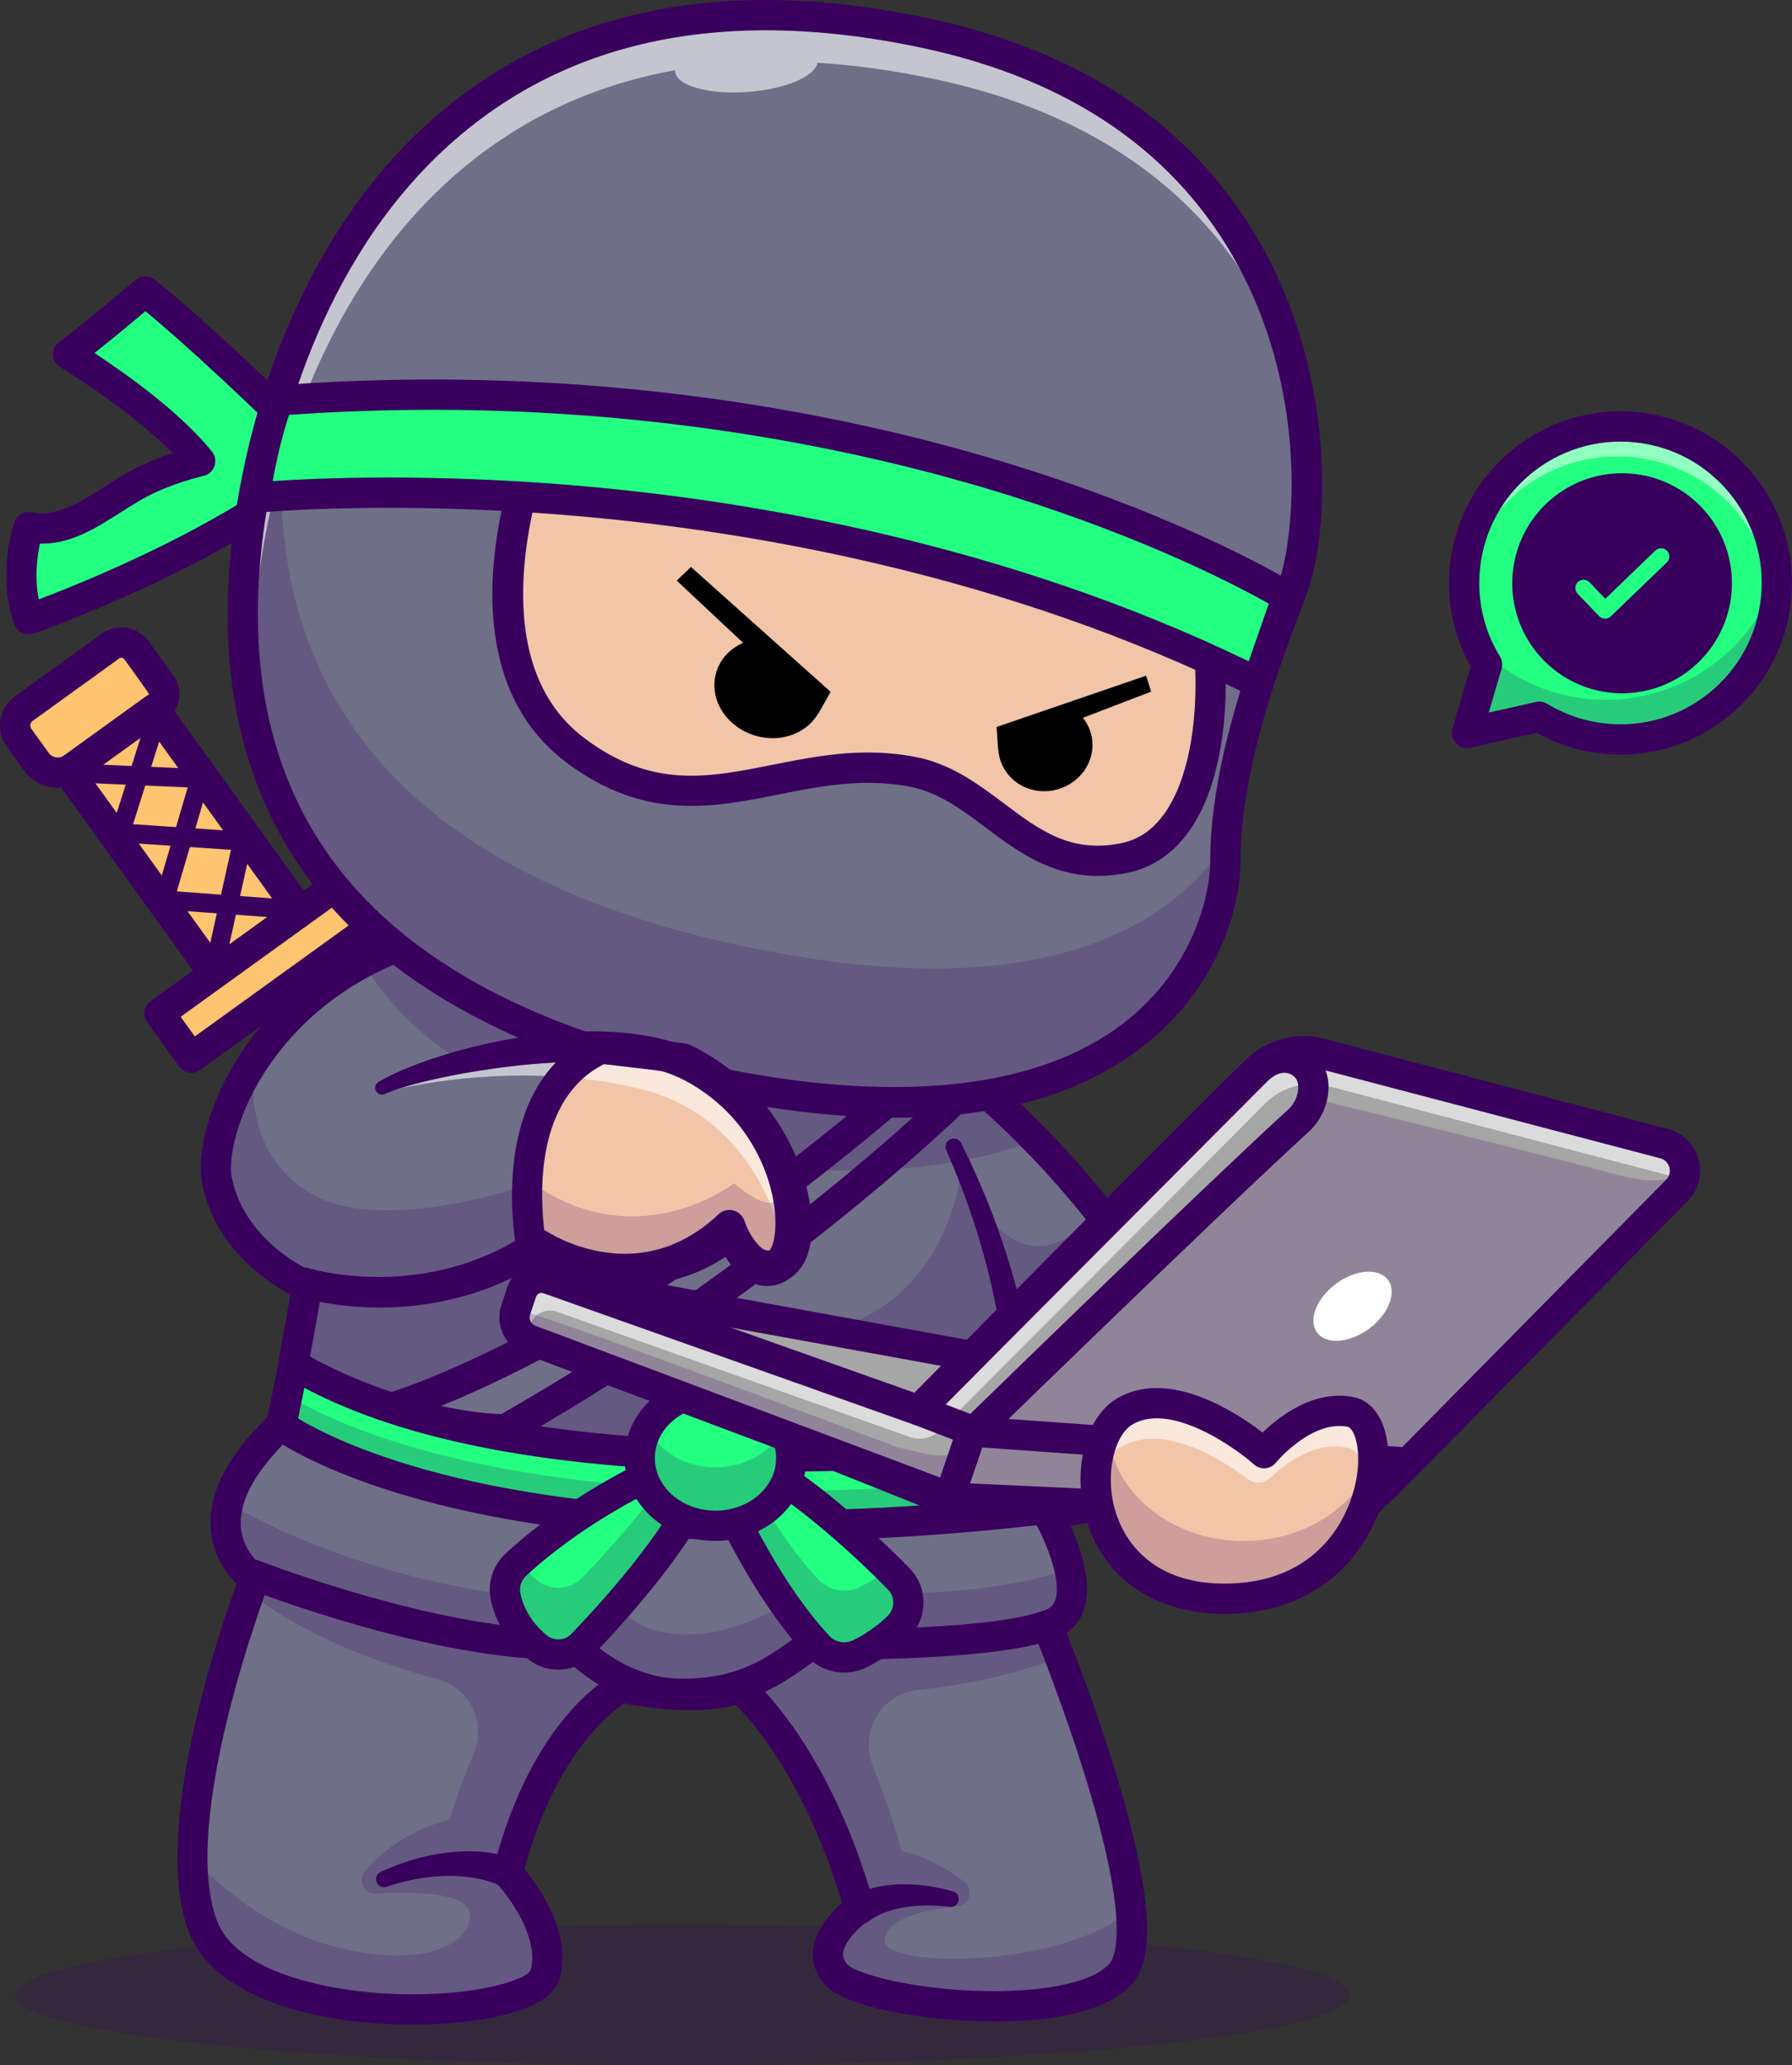 <svg width="184" height="212" viewBox="0 0 184 212" fill="none" xmlns="http://www.w3.org/2000/svg">
<rect x="0" y="0" width="184" height="212" fill="#333333" stroke="none"/>
<g clip-path="url(#clip0_1819_17211)">
<g opacity="0.2">
<path d="M70.105 212C107.964 212 138.655 208.766 138.655 204.777C138.655 200.788 107.964 197.555 70.105 197.555C32.246 197.555 1.555 200.788 1.555 204.777C1.555 208.766 32.246 212 70.105 212Z" fill="#39005E"/>
</g>
<path d="M15.852 72.78L6.992 79.171L25.254 104.518L34.114 98.127L15.852 72.78Z" fill="#FFC470"/>
<path d="M14.021 66.755C13.401 65.894 12.202 65.7 11.342 66.32C9.059 67.968 4.816 71.027 2.439 72.742C1.98 73.073 1.673 73.573 1.582 74.131C1.492 74.689 1.627 75.261 1.958 75.719C2.505 76.481 3.155 77.383 3.737 78.19C4.609 79.4 6.296 79.673 7.505 78.801C10.048 76.967 14.159 74.001 16.228 72.508C16.933 72 17.092 71.016 16.584 70.311C15.847 69.287 14.808 67.846 14.021 66.754V66.755Z" fill="#FFC470"/>
<path d="M21.905 100.825C21.835 100.825 21.764 100.817 21.693 100.801C21.169 100.684 20.84 100.165 20.956 99.641L23.716 87.233L12.296 86.461C11.999 86.441 11.728 86.286 11.559 86.039C11.392 85.793 11.346 85.484 11.436 85.199L15.451 72.487C15.612 71.975 16.159 71.692 16.669 71.854C17.18 72.016 17.464 72.561 17.303 73.073L13.66 84.606L24.975 85.371C25.257 85.39 25.517 85.532 25.687 85.759C25.857 85.986 25.918 86.275 25.857 86.552L22.851 100.065C22.75 100.518 22.349 100.826 21.904 100.826L21.905 100.825Z" fill="#39005E"/>
<path d="M25.254 106.073C24.772 106.073 24.296 105.849 23.993 105.427L5.731 80.081C5.229 79.384 5.387 78.412 6.083 77.911L14.943 71.519C15.277 71.278 15.694 71.179 16.101 71.246C16.507 71.312 16.871 71.536 17.112 71.871L35.374 97.217C35.615 97.552 35.714 97.969 35.648 98.376C35.581 98.783 35.357 99.147 35.023 99.388L26.162 105.779C25.888 105.978 25.57 106.073 25.255 106.073H25.254ZM9.16 79.523L25.605 102.348L31.944 97.775L15.499 74.95L9.16 79.523Z" fill="#39005E"/>
<path d="M5.932 80.865C4.61 80.865 3.307 80.253 2.477 79.1L0.697 76.63C0.121 75.832 -0.109 74.856 0.048 73.883C0.206 72.91 0.732 72.058 1.53 71.482L10.433 65.06C11.987 63.939 14.162 64.292 15.281 65.846L17.844 69.403C18.852 70.802 18.534 72.762 17.135 73.771L8.412 80.064C7.661 80.605 6.792 80.866 5.931 80.866L5.932 80.865ZM12.465 67.513C12.39 67.513 12.316 67.535 12.251 67.581L3.349 74.003C3.225 74.092 3.141 74.229 3.116 74.38C3.092 74.53 3.129 74.687 3.218 74.81L4.998 77.281C5.177 77.53 5.442 77.693 5.744 77.743C6.047 77.792 6.349 77.72 6.597 77.541L15.321 71.248L14.119 69.545L12.763 67.663C12.692 67.564 12.58 67.511 12.466 67.511L12.465 67.513Z" fill="#39005E"/>
<path d="M30.298 94.339C30.274 94.339 30.25 94.338 30.225 94.336L16.811 93.352C16.518 93.33 16.251 93.177 16.084 92.936C15.917 92.694 15.868 92.389 15.951 92.108L19.273 80.828L6.951 80.282C6.415 80.258 6 79.804 6.024 79.268C6.049 78.733 6.501 78.315 7.037 78.34L20.598 78.941C20.896 78.954 21.172 79.104 21.346 79.347C21.519 79.591 21.571 79.9 21.487 80.186L18.154 91.5L30.368 92.397C30.902 92.435 31.304 92.901 31.265 93.436C31.228 93.948 30.802 94.337 30.298 94.337L30.298 94.339Z" fill="#39005E"/>
<path d="M37.048 89.113L16.383 104.02L19.655 108.561L40.319 93.653L37.048 89.113Z" fill="#FFC470"/>
<path d="M19.654 110.115C19.171 110.115 18.696 109.891 18.393 109.469L15.121 104.929C14.88 104.595 14.782 104.178 14.848 103.771C14.914 103.364 15.139 103 15.473 102.759L36.138 87.851C36.834 87.349 37.805 87.506 38.307 88.203L41.578 92.743C41.819 93.078 41.917 93.494 41.851 93.901C41.785 94.308 41.56 94.672 41.226 94.913L20.561 109.821C20.287 110.019 19.969 110.115 19.654 110.115ZM18.55 104.372L20.004 106.39L38.149 93.301L36.694 91.283L18.55 104.372Z" fill="#39005E"/>
<path d="M28.35 42.051C28.35 42.051 20.608 34.502 14.914 29.916C14.914 29.916 10.325 33.868 6.994 36.36C6.994 36.36 16.196 41.899 20.555 47.333C20.555 47.333 16.883 48.142 13.795 49.908C10.134 52.001 6.993 54.896 2.939 54.117C2.939 54.117 1.266 58.885 2.939 63.566C2.939 63.566 17.284 58.563 28.349 51.117V42.051L28.35 42.051Z" fill="#23FF81"/>
<path d="M2.938 65.121C2.299 65.121 1.702 64.725 1.475 64.09C-0.362 58.949 1.396 53.819 1.472 53.603C1.727 52.877 2.475 52.446 3.231 52.591C5.825 53.09 8.088 51.649 10.706 49.981C11.451 49.507 12.221 49.016 13.023 48.558C14.632 47.638 16.37 46.965 17.736 46.517C13.261 41.975 6.271 37.739 6.191 37.692C5.749 37.425 5.467 36.955 5.441 36.438C5.416 35.921 5.648 35.425 6.063 35.115C9.312 32.684 13.854 28.777 13.899 28.738C14.467 28.249 15.303 28.235 15.887 28.705C21.573 33.286 29.114 40.628 29.433 40.938C29.733 41.231 29.902 41.632 29.902 42.051V51.117C29.902 51.635 29.645 52.118 29.215 52.407C18.111 59.879 4.043 64.827 3.449 65.034C3.28 65.094 3.107 65.121 2.938 65.121ZM4.098 55.802C3.825 57.079 3.533 59.248 3.984 61.526C7.864 60.057 18.255 55.883 26.794 50.284V42.711C25.157 41.132 19.553 35.776 14.933 31.942C13.751 32.943 11.691 34.667 9.7 36.237C12.695 38.2 18.476 42.261 21.765 46.361C22.101 46.781 22.197 47.344 22.019 47.851C21.84 48.358 21.413 48.737 20.887 48.853C20.854 48.86 17.399 49.638 14.565 51.259C13.827 51.68 13.089 52.15 12.375 52.605C9.844 54.217 7.235 55.883 4.099 55.802H4.098Z" fill="#39005E"/>
<path d="M107.535 155.338C107.535 155.338 107.566 155.392 107.624 155.497C107.974 156.131 109.275 158.591 109.818 161.082C110.37 163.566 110.168 166.08 107.534 166.837C107.534 166.837 108.047 168.081 108.824 170.11C111.038 175.897 115.392 188.069 116.114 196.009C116.386 199.036 116.134 201.446 115.035 202.655C110.036 208.146 88.613 205.779 85.832 202.655C83.047 199.53 88.228 195.893 88.228 195.893C88.228 195.893 84.698 181.583 75.955 173.212C75.955 173.212 72.552 174.961 63.802 173.212C63.802 173.212 55.984 177.102 52.146 192.279C52.146 192.279 57.327 197.747 55.983 202.655C54.644 207.564 25.036 208.8 20.838 197.747C20.084 195.765 19.77 193.344 19.766 190.704C19.746 180.759 24.096 167.74 25.615 163.499C25.937 162.606 26.131 162.1 26.131 162.1C26.131 162.1 22.131 159.423 23.421 154.316C23.964 152.155 25.456 149.555 28.602 146.539C28.745 146.403 28.889 146.267 29.04 146.128L31.421 132.786L31.561 132.001C31.561 132.001 23.816 128.849 22.278 121.181C21.427 116.929 25.175 105.239 37.312 98.804C45.733 94.335 58.192 92.399 75.954 97.226C85.959 99.946 97.172 107.633 106.346 117.027C108.742 119.479 110.998 122.049 113.053 124.675C118.631 131.78 122.763 139.32 124.309 146.128C124.309 146.128 119.427 154.511 107.534 155.339L107.535 155.338Z" fill="#6F6F88"/>
<g opacity="0.2">
<path d="M107.535 155.338C107.535 155.338 107.566 155.392 107.624 155.497C63.984 160.989 36.649 150.328 28.602 146.539C28.745 146.402 28.889 146.267 29.04 146.127L31.421 132.785C42.354 134.098 53.761 129.451 53.761 129.451C95.87 151.477 98.702 120.157 98.702 120.157C104.454 132.576 109.989 126.87 113.053 124.674C118.631 131.778 122.763 139.318 124.309 146.127C124.309 146.127 119.427 154.51 107.534 155.338H107.535Z" fill="#39005E"/>
</g>
<g opacity="0.2">
<path d="M115.035 202.655C110.036 208.147 88.612 205.779 85.832 202.655C83.047 199.53 88.228 195.893 88.228 195.893C88.228 195.893 84.698 181.583 75.955 173.212C75.955 173.212 72.552 174.961 63.802 173.212C63.802 173.212 55.984 177.102 52.146 192.279C52.146 192.279 57.327 197.747 55.983 202.655C54.643 207.564 25.036 208.8 20.838 197.747C20.084 195.765 19.77 193.344 19.766 190.704C22.317 193.402 27.386 197.926 34.074 199.74C43.896 202.402 48.557 199.238 48.223 196.405C47.967 194.236 42.423 194.125 38.653 194.378C37.422 194.46 36.701 193.034 37.481 192.078C38.934 190.299 41.585 188.031 46.187 186.747C46.187 186.747 47.119 183.578 48.626 180.024C49.964 176.867 48.237 173.252 44.927 172.365C39.401 170.884 31.618 168.152 25.613 163.499C25.936 162.605 26.13 162.1 26.13 162.1C26.13 162.1 22.13 159.422 23.419 154.315C28.406 157.211 42.528 164.19 63.568 164.665C63.568 164.665 64.868 167.945 71.025 167.77C77.185 167.592 83.372 162.928 83.372 162.928C83.372 162.928 97.168 165.139 109.818 161.081C110.369 163.565 110.167 166.079 107.534 166.837C107.534 166.837 108.046 168.081 108.823 170.109C105.767 171.294 100.843 172.788 94.215 173.482C90.551 173.865 88.255 177.632 89.567 181.077C90.732 184.138 91.945 187.561 92.558 190.032C92.558 190.032 95.174 190.276 99.002 193.148C100.023 193.914 99.558 195.537 98.288 195.665C95.214 195.974 91.142 196.81 90.833 199.071C90.414 202.153 109.305 202.063 116.114 196.008C116.386 199.036 116.133 201.445 115.034 202.654L115.035 202.655Z" fill="#39005E"/>
</g>
<path d="M42.264 207.824C32.309 207.824 21.924 204.984 19.384 198.298C15.476 188.013 22.506 167.468 24.294 162.572C23.291 161.584 21.848 159.712 21.633 156.985C21.345 153.308 23.351 149.395 27.599 145.349L29.821 132.887C27.43 131.616 22.078 128.091 20.755 121.488C19.995 117.696 22.206 109.288 29.502 102.463C36.86 95.579 50.963 88.823 76.361 95.727C86.006 98.349 97.175 105.548 107.003 115.479C116.853 125.432 123.712 136.479 125.823 145.786C125.91 146.17 125.848 146.572 125.65 146.912C125.448 147.26 120.849 154.949 109.928 156.636C110.989 158.985 112.294 162.784 111.199 165.506C110.846 166.383 110.275 167.095 109.516 167.614C110.532 170.188 112.773 176.051 114.644 182.238C119.355 197.817 117.778 201.949 116.182 203.702C113.281 206.889 106.746 207.531 101.792 207.498C95.102 207.461 86.827 206.114 84.669 203.689C83.744 202.651 83.335 201.416 83.485 200.118C83.728 198.018 85.388 196.254 86.457 195.318C85.538 192.153 82.15 181.777 75.552 175.001C73.881 175.47 70.285 176.014 64.088 174.85C62.55 175.869 56.989 180.244 53.855 191.877C55.29 193.612 58.752 198.416 57.481 203.066C56.459 206.804 48.256 207.597 44.776 207.765C43.946 207.805 43.105 207.825 42.264 207.825V207.824ZM56.668 95.946C44.191 95.946 36.36 100.302 31.624 104.733C25.044 110.889 23.282 118.284 23.802 120.876C25.151 127.604 32.077 130.533 32.146 130.561C32.821 130.839 33.215 131.553 33.087 132.272L30.567 146.402C30.508 146.735 30.341 147.04 30.093 147.27C26.39 150.698 24.535 153.957 24.729 156.697C24.915 159.339 26.918 160.754 27.003 160.814C27.593 161.222 27.837 161.989 27.578 162.659C27.486 162.9 18.348 186.825 22.288 197.193C24.266 202.399 33.592 204.488 40.976 204.693C49.028 204.916 54.054 203.209 54.489 202.23C55.391 198.928 52.288 194.697 51.016 193.346C50.652 192.959 50.508 192.412 50.639 191.897C54.607 176.208 62.763 171.99 63.108 171.818C63.417 171.664 63.767 171.618 64.105 171.685C72.035 173.272 75.238 171.829 75.27 171.814C75.859 171.511 76.551 171.628 77.029 172.086C85.996 180.673 89.588 194.917 89.736 195.519C89.889 196.142 89.645 196.795 89.12 197.164C88.51 197.597 86.723 199.141 86.572 200.478C86.54 200.756 86.559 201.137 86.989 201.62C87.947 202.694 94.346 204.347 101.81 204.388C107.76 204.41 112.271 203.381 113.886 201.606C114.479 200.955 116.072 197.699 111.677 183.156C109.228 175.054 106.127 167.504 106.096 167.429C105.928 167.02 105.941 166.559 106.133 166.161C106.325 165.762 106.677 165.465 107.102 165.342C107.916 165.108 108.179 164.685 108.317 164.343C109.101 162.399 107.426 158.265 106.187 156.116C105.92 155.652 105.909 155.081 106.161 154.608C106.413 154.135 106.889 153.824 107.424 153.787C116.8 153.135 121.426 147.56 122.642 145.836C118.07 127.497 94.551 103.89 75.547 98.725C68.305 96.757 62.054 95.945 56.668 95.945V95.946Z" fill="#39005E"/>
<path fill-rule="evenodd" clip-rule="evenodd" d="M89.172 197.233C89.172 197.233 90.347 196.181 92.904 195.776C94.139 195.582 95.643 195.506 97.462 195.734C97.903 195.824 98.335 195.538 98.425 195.096C98.515 194.654 98.229 194.222 97.787 194.133C95.28 193.421 93.24 193.34 91.653 193.463C88.733 193.692 87.279 194.768 87.279 194.768C86.599 195.291 86.471 196.268 86.994 196.948C87.516 197.628 88.492 197.756 89.172 197.233H89.172Z" fill="#39005E"/>
<path fill-rule="evenodd" clip-rule="evenodd" d="M52.898 190.854C52.898 190.854 50.762 189.846 47.078 190.064C44.934 190.19 42.24 190.7 39.127 192.134C38.708 192.299 38.501 192.775 38.666 193.194C38.832 193.614 39.307 193.82 39.726 193.655C42.083 192.875 44.137 192.593 45.864 192.558C49.485 192.484 51.508 193.634 51.508 193.634C52.275 194.019 53.208 193.708 53.593 192.941C53.977 192.174 53.666 191.239 52.899 190.854H52.898Z" fill="#39005E"/>
<path d="M69.975 175.422C63.935 175.422 59.589 171.763 58.133 170.346C44.742 170.559 26.334 163.429 25.543 163.12C24.744 162.807 24.349 161.906 24.662 161.106C24.974 160.307 25.875 159.912 26.674 160.224C26.865 160.298 45.933 167.681 58.717 167.221C59.178 167.204 59.63 167.397 59.938 167.746C59.977 167.788 64.076 172.313 69.976 172.313C75.271 172.313 78.175 170.776 82.319 167.548C82.6 167.329 82.949 167.21 83.303 167.22C83.48 167.223 101.002 167.524 107.007 165.374C107.815 165.085 108.704 165.506 108.993 166.315C109.282 167.123 108.862 168.013 108.053 168.302C102.078 170.44 86.927 170.375 83.793 170.337C79.478 173.638 75.909 175.422 69.976 175.422H69.975Z" fill="#39005E"/>
<path d="M28.875 146.323C28.875 146.323 49.35 161.759 107.884 154.831L106.508 147.904C106.508 147.904 54.891 154.831 30.158 140.065L28.875 146.324V146.323Z" fill="#23FF81"/>
<g opacity="0.2">
<path d="M107.886 154.833C49.351 161.758 28.875 146.322 28.875 146.322L29.516 143.205C33.369 145.646 55.057 157.406 107.199 151.358L107.886 154.833H107.886Z" fill="#39005E"/>
</g>
<path d="M40.32 144.489C40.261 144.467 63.487 137.905 96.311 108.56L99.836 111.082C99.836 111.082 81.556 129.811 51.849 146.729C51.849 146.729 46.488 146.729 40.32 144.489Z" fill="#6F6F88"/>
<path d="M79.542 158.159C64.47 158.159 53.475 156.47 46.065 154.687C33.461 151.654 28.159 147.731 27.939 147.566C27.46 147.205 27.231 146.599 27.352 146.012L28.636 139.753C28.736 139.26 29.07 138.847 29.531 138.644C29.991 138.44 30.521 138.473 30.954 138.731C54.933 153.048 105.791 146.432 106.302 146.364C107.112 146.254 107.872 146.797 108.032 147.601L109.408 154.529C109.493 154.954 109.396 155.395 109.141 155.746C108.887 156.096 108.497 156.324 108.067 156.375C97.284 157.651 87.801 158.158 79.544 158.158L79.542 158.159ZM30.608 145.601C32.473 146.735 37.67 149.5 47.089 151.735C58.072 154.341 77.151 156.724 106.031 153.48L105.264 149.62C101.432 150.06 90.447 151.167 77.596 151.076C57.339 150.932 41.765 148.036 31.252 142.464L30.608 145.601Z" fill="#39005E"/>
<path d="M51.848 148.284C51.618 148.284 46.14 148.257 39.789 145.95C39.165 145.723 38.753 145.124 38.766 144.459C38.772 144.125 38.903 143.309 39.975 142.965C44.014 141.672 65.659 133.878 95.274 107.402C95.817 106.918 96.622 106.874 97.213 107.296L100.737 109.818C101.107 110.081 101.342 110.493 101.381 110.946C101.422 111.397 101.262 111.844 100.945 112.169C100.761 112.357 82.171 131.249 52.615 148.08C52.381 148.214 52.116 148.284 51.847 148.284H51.848ZM45.289 144.316C48.23 144.973 50.562 145.127 51.455 145.163C76.021 131.115 92.79 115.73 97.425 111.27L96.414 110.548C72.599 131.646 53.85 140.842 45.288 144.317L45.289 144.316Z" fill="#39005E"/>
<g opacity="0.2">
<path d="M106.346 117.026C97.933 120.291 85.986 121.173 73.216 118.861C55.894 115.725 42.047 107.61 37.312 98.804C45.733 94.335 58.192 92.399 75.954 97.226C85.959 99.946 97.172 107.633 106.346 117.027V117.026Z" fill="#39005E"/>
</g>
<path d="M73.469 151.607C73.469 151.607 77.69 162.18 84.044 169.005C85.147 170.154 86.868 170.458 88.298 169.756C89.49 169.163 90.935 168.268 92.22 167.001C93.598 165.661 93.629 163.457 92.291 162.077C89.367 159.089 83.624 153.644 77.665 150.105L73.469 151.607H73.469Z" fill="#23FF81"/>
<g opacity="0.2">
<path d="M92.22 167.001C90.935 168.268 89.49 169.162 88.298 169.757C86.868 170.46 85.147 170.153 84.045 169.007C77.691 162.182 73.469 151.608 73.469 151.608L76.23 150.616C78.083 154.161 80.782 158.649 84.045 162.151C85.148 163.301 86.868 163.604 88.298 162.905C89.195 162.458 90.232 161.84 91.241 161.024C91.622 161.401 91.971 161.754 92.29 162.077C93.629 163.456 93.599 165.66 92.22 167.001H92.22Z" fill="#39005E"/>
</g>
<path d="M86.677 171.688C85.291 171.688 83.932 171.133 82.922 170.082C76.43 163.107 72.202 152.627 72.025 152.184C71.869 151.793 71.878 151.354 72.052 150.969C72.225 150.584 72.547 150.287 72.944 150.144L77.14 148.641C77.576 148.485 78.059 148.531 78.457 148.768C84.658 152.452 90.481 158.007 93.4 160.99C95.337 162.986 95.29 166.18 93.301 168.115C92.101 169.299 90.647 170.322 88.988 171.148C88.248 171.511 87.458 171.688 86.677 171.688ZM75.549 152.513C76.938 155.612 80.485 162.903 85.18 167.946C85.801 168.593 86.786 168.767 87.612 168.361C88.542 167.898 89.915 167.09 91.127 165.893C91.897 165.145 91.914 163.923 91.174 163.16C88.991 160.929 83.385 155.463 77.49 151.818L75.549 152.513H75.549Z" fill="#39005E"/>
<path d="M69.5 150.104C69.5 150.104 60.21 153.878 52.948 160.631C52.062 161.465 51.671 162.7 51.915 163.893C52.212 165.338 53.023 167.293 55.136 169.046C56.516 170.192 58.547 170.08 59.793 168.788C62.881 165.57 68.831 158.999 71.64 153.294L69.5 150.104Z" fill="#23FF81"/>
<g opacity="0.2">
<path d="M71.638 153.294C68.83 158.999 62.88 165.571 59.792 168.789C58.545 170.079 56.514 170.192 55.135 169.045C53.023 167.293 52.21 165.338 51.916 163.892C51.671 162.699 52.06 161.467 52.949 160.631C53.081 160.511 53.209 160.39 53.341 160.274C53.796 160.918 54.382 161.568 55.135 162.194C56.514 163.34 58.545 163.227 59.792 161.937C62.231 159.395 66.457 154.762 69.506 150.115L71.638 153.294Z" fill="#39005E"/>
</g>
<path d="M57.321 171.384C56.195 171.384 55.065 171.007 54.144 170.242C51.644 168.167 50.724 165.815 50.394 164.207C50.039 162.473 50.596 160.713 51.883 159.501C59.277 152.626 68.526 148.823 68.916 148.665C69.598 148.388 70.38 148.628 70.791 149.239L72.931 152.429C73.241 152.891 73.28 153.484 73.034 153.982C70.171 159.799 64.212 166.431 60.915 169.866C59.944 170.872 58.634 171.385 57.322 171.385L57.321 171.384ZM68.936 152.052C66.274 153.276 59.494 156.668 54.006 161.771C53.516 162.233 53.301 162.912 53.438 163.582C53.667 164.7 54.321 166.35 56.128 167.849C56.88 168.473 57.998 168.412 58.676 167.709C61.693 164.565 67.023 158.653 69.84 153.399L68.936 152.052H68.936Z" fill="#39005E"/>
<path d="M73.468 142.716C77.762 142.716 81.248 145.831 81.248 149.667C81.248 153.504 77.762 156.619 73.468 156.619C69.174 156.619 65.688 153.505 65.688 149.667C65.688 145.83 69.174 142.716 73.468 142.716Z" fill="#23FF81"/>
<path d="M73.468 142.716C77.762 142.716 81.248 145.831 81.248 149.667C81.248 153.504 77.762 156.619 73.468 156.619C69.174 156.619 65.688 153.505 65.688 149.667C65.688 145.83 69.174 142.716 73.468 142.716Z" fill="#23FF81"/>
<g opacity="0.2">
<path d="M81.247 149.668C81.247 153.504 77.763 156.621 73.467 156.621C69.171 156.621 65.688 153.504 65.688 149.668C65.688 148.595 65.963 147.577 66.453 146.667C67.707 149.003 70.38 150.616 73.467 150.616C76.555 150.616 79.231 149.004 80.486 146.667C80.975 147.577 81.247 148.595 81.247 149.668Z" fill="#39005E"/>
</g>
<path d="M73.466 158.174C68.32 158.174 64.133 154.358 64.133 149.667C64.133 144.976 68.32 141.161 73.466 141.161C78.613 141.161 82.8 144.977 82.8 149.667C82.8 154.358 78.613 158.174 73.466 158.174ZM73.466 144.271C70.033 144.271 67.24 146.692 67.24 149.668C67.24 152.644 70.033 155.065 73.466 155.065C76.9 155.065 79.693 152.644 79.693 149.668C79.693 146.692 76.9 144.271 73.466 144.271Z" fill="#39005E"/>
<path fill-rule="evenodd" clip-rule="evenodd" d="M106.331 146.871C106.331 146.871 106.769 140.941 104.178 131.555C103.04 127.43 101.32 122.626 98.703 117.358C98.505 116.934 97.999 116.75 97.575 116.949C97.151 117.147 96.967 117.654 97.166 118.078C99.472 123.323 100.929 128.075 101.849 132.141C103.864 141.053 103.237 146.587 103.237 146.587C103.159 147.441 103.788 148.199 104.642 148.277C105.496 148.355 106.253 147.726 106.331 146.871V146.871Z" fill="#39005E"/>
<path d="M26.4 49.081C31.082 25.82 48.487 -6.597 95.152 3.427C136.768 12.366 136.394 50.92 132.589 60.797C129.991 67.542 125.809 78.678 125.809 88.473C125.809 95.492 119.217 119.337 76.363 111.652C34.154 104.082 19.942 81.169 26.401 49.08L26.4 49.081Z" fill="#6F6F88"/>
<g opacity="0.2">
<path d="M125.841 86.561C125.822 87.054 125.81 87.548 125.81 88.038C125.81 95.057 119.215 118.903 76.364 111.216C34.153 103.646 19.942 80.735 26.401 48.646C27.263 44.359 28.561 39.761 30.394 35.176C30.382 35.23 30.37 35.284 30.359 35.339C23.9 67.429 38.115 90.339 80.322 97.91C107.789 102.838 120.361 94.808 125.842 86.562L125.841 86.561Z" fill="#39005E"/>
</g>
<path d="M133.944 54.584C133.657 57.173 133.163 59.31 132.588 60.798C132.083 62.108 131.52 63.585 130.938 65.186C131.726 61.482 132.825 57.849 133.944 54.584Z" fill="#23FF81"/>
<g opacity="0.6">
<path d="M133.45 40.993C129.748 27.601 119.627 13.202 96.219 8.173C91.873 7.24 87.779 6.676 83.926 6.439C83.724 7.826 80.663 9.144 76.83 9.436C72.798 9.747 69.439 8.806 69.326 7.337C69.322 7.29 69.322 7.243 69.326 7.2C42.465 12.066 31.108 35.718 27.465 53.825C25.823 61.995 25.516 69.568 26.673 76.447C24.381 68.364 24.369 59.176 26.401 49.08C31.081 25.821 48.485 -6.595 95.151 3.428C121.359 9.059 130.914 26.435 133.45 40.993H133.45Z" fill="white"/>
</g>
<path d="M55.099 45.624C55.099 45.624 46.295 67.391 59.061 77.004C71.395 86.293 80.653 76.821 93.585 79.199C101.776 80.706 105.42 90.041 115.353 88.093C124.819 86.237 125.123 70.048 123.639 63.06C123.639 63.06 93.713 47.792 55.099 45.624Z" fill="#F2C5A9"/>
<path d="M112.736 89.912C107.826 89.912 104.353 87.306 101.231 84.964C98.707 83.072 96.325 81.284 93.304 80.728C88.505 79.846 84.134 80.716 79.909 81.558C73.148 82.904 66.159 84.296 58.127 78.246C44.564 68.033 53.281 45.975 53.66 45.041C53.909 44.424 54.521 44.035 55.187 44.072C93.682 46.233 124.043 61.521 124.345 61.675C124.763 61.888 125.062 62.278 125.16 62.737C126.275 67.988 126.503 78.653 122.369 84.914C120.663 87.496 118.404 89.079 115.653 89.618C114.626 89.819 113.657 89.911 112.738 89.911L112.736 89.912ZM89.119 77.245C90.645 77.245 92.222 77.368 93.866 77.671C97.604 78.358 100.395 80.452 103.094 82.477C106.744 85.215 109.896 87.579 115.053 86.568C116.984 86.19 118.528 85.088 119.775 83.201C123.037 78.262 123.196 69.364 122.262 64.117C117.684 61.919 90.306 49.405 56.163 47.245C54.684 51.552 49.852 68.125 59.995 75.763C66.917 80.975 72.656 79.832 79.302 78.509C82.437 77.885 85.646 77.245 89.119 77.245H89.119Z" fill="#39005E"/>
<path d="M92.019 114.728C87.152 114.728 81.84 114.213 76.091 113.182C54.304 109.275 39.056 101.113 30.768 88.923C23.616 78.403 21.635 64.895 24.879 48.774C26.985 38.311 33.035 19.108 49.893 8.049C62.034 0.084 77.373 -1.983 95.48 1.907C111.6 5.369 123.176 13.421 129.887 25.84C137.069 39.13 136.64 54.61 134.041 61.356C131.708 67.412 127.366 78.685 127.366 88.474C127.366 93.356 124.948 101.083 118.134 106.788C111.82 112.075 103.07 114.728 92.02 114.729L92.019 114.728ZM78.636 3.112C68.3 3.112 59.248 5.629 51.596 10.649C35.684 21.088 29.935 39.401 27.926 49.388C24.852 64.658 26.673 77.371 33.338 87.174C41.137 98.647 55.707 106.367 76.64 110.122C94.242 113.279 107.902 111.301 116.14 104.403C122.549 99.038 124.259 91.866 124.259 88.474C124.259 78.107 128.736 66.483 131.142 60.238C132.942 55.567 134.436 40.793 127.154 27.319C120.896 15.737 110.02 8.21 94.83 4.947C89.131 3.722 83.728 3.112 78.637 3.112H78.636Z" fill="#39005E"/>
<path d="M26.125 51.092C26.125 51.092 79.997 45.608 129.097 70.049L132.161 61.268C132.161 61.268 92.13 36.365 28.574 41.102C28.574 41.102 27.204 44.227 26.125 51.092Z" fill="#23FF81"/>
<path d="M129.104 71.604C128.867 71.604 128.629 71.55 128.413 71.441C103.293 58.938 76.882 54.49 59.148 52.961C39.895 51.301 26.422 52.626 26.289 52.639C25.809 52.687 25.335 52.511 25.003 52.161C24.673 51.811 24.522 51.327 24.597 50.851C25.695 43.867 27.099 40.612 27.158 40.477C27.389 39.95 27.892 39.594 28.465 39.551C61.542 37.087 88.164 42.744 104.673 47.925C122.607 53.553 132.572 59.689 132.988 59.947C133.605 60.331 133.874 61.093 133.635 61.779L130.571 70.56C130.424 70.982 130.103 71.319 129.69 71.488C129.501 71.564 129.302 71.602 129.104 71.602L129.104 71.604ZM39.944 49.017C45.272 49.017 51.88 49.215 59.338 49.856C76.99 51.372 103.112 55.737 128.215 67.881L130.279 61.965C127.261 60.259 117.951 55.34 103.626 50.855C87.563 45.827 61.758 40.341 29.687 42.58C29.304 43.7 28.632 45.938 27.998 49.385C30.288 49.23 34.431 49.017 39.944 49.017Z" fill="#39005E"/>
<path d="M58.339 131.648L99.831 139.169L142.944 149.185C143.873 149.401 144.223 150.538 143.578 151.239L140.483 154.602C140.241 154.865 139.898 155.011 139.541 155.002L97.623 154.068L56.465 137.68C54.889 137.052 54.209 135.192 55.009 133.695L55.325 133.104C55.907 132.016 57.124 131.427 58.338 131.647L58.339 131.648Z" fill="#A6A6A6"/>
<path d="M139.199 156.558C139.178 156.558 139.157 156.558 139.136 156.557L97.403 155.624C97.218 155.62 97.034 155.582 96.862 155.513L55.885 139.125C54.729 138.662 53.821 137.725 53.393 136.553C52.963 135.378 53.054 134.07 53.642 132.966L53.956 132.375C54.856 130.683 56.725 129.776 58.606 130.12L99.915 137.641C99.94 137.646 99.965 137.651 99.99 137.656L142.914 147.672C143.89 147.9 144.651 148.609 144.947 149.569C145.244 150.531 145.016 151.548 144.337 152.29L141.255 155.653C140.725 156.23 139.979 156.559 139.199 156.559L139.199 156.558ZM97.754 152.522L139.06 153.446L141.688 150.579L99.32 140.693L58.048 133.179C57.503 133.079 56.96 133.344 56.697 133.838L56.383 134.428C56.207 134.758 56.181 135.134 56.31 135.486C56.437 135.834 56.696 136.101 57.038 136.238L97.753 152.522L97.754 152.522Z" fill="#39005E"/>
<path d="M173.004 120.225C172.996 120.951 172.708 121.658 172.181 122.191C165.061 129.401 148.97 145.692 142.22 152.528C140.262 154.51 137.555 155.571 134.774 155.443C125.282 155.004 103.24 153.99 98.525 153.775C97.927 153.748 97.341 153.628 96.782 153.418C91.48 151.428 62.7 140.644 54.427 137.542C53.188 137.076 52.535 135.712 52.955 134.456C53.158 133.854 53.371 133.205 53.565 132.614C53.748 132.073 54.14 131.623 54.657 131.37C55.169 131.121 55.763 131.086 56.304 131.277C64.476 134.176 94.296 144.755 94.296 144.755C94.296 144.755 120.404 118.557 129.046 109.887C130.74 108.184 133.213 107.512 135.536 108.122C143.495 110.209 162.056 115.079 170.869 117.392C171.859 117.652 172.636 118.421 172.908 119.413C172.981 119.68 173.016 119.953 173.005 120.225L173.004 120.225Z" fill="#A6A6A6"/>
<g opacity="0.6">
<path d="M173.005 120.224C173.001 120.59 172.928 120.947 172.788 121.285C172.481 121.048 172.127 120.869 171.743 120.764C162.93 118.452 144.369 113.582 136.41 111.495C134.088 110.885 131.614 111.557 129.92 113.259C122.435 120.77 101.845 141.431 96.468 146.825C95.674 147.622 94.498 147.889 93.439 147.513C86.959 145.215 64.162 137.128 57.178 134.649C56.638 134.459 56.044 134.494 55.531 134.743C55.014 134.995 54.622 135.446 54.439 135.987C54.3 136.418 54.148 136.876 53.996 137.327C53.045 136.74 52.587 135.555 52.956 134.455C53.158 133.853 53.371 133.204 53.565 132.613C53.748 132.073 54.14 131.622 54.657 131.369C55.169 131.12 55.764 131.085 56.304 131.276C64.476 134.175 94.296 144.754 94.296 144.754C94.296 144.754 120.404 118.556 129.046 109.886C130.74 108.184 133.214 107.512 135.536 108.122C143.495 110.209 162.056 115.078 170.869 117.391C171.86 117.651 172.636 118.421 172.908 119.412C172.982 119.68 173.017 119.952 173.005 120.224Z" fill="white"/>
</g>
<path d="M135.225 157.007C135.051 157.007 134.878 157.003 134.704 156.995L98.453 155.328C97.696 155.293 96.951 155.141 96.238 154.874L53.885 138.999C51.852 138.237 50.797 136.026 51.482 133.964L52.093 132.126C52.404 131.192 53.089 130.409 53.973 129.977C54.858 129.544 55.897 129.486 56.824 129.815L93.891 142.962L127.945 108.789C130.024 106.703 133.084 105.871 135.932 106.618L171.26 115.889C172.784 116.289 173.99 117.481 174.405 119.002C174.822 120.522 174.392 122.163 173.285 123.285L143.324 153.622C141.183 155.789 138.255 157.007 135.223 157.007H135.225ZM55.592 132.711C55.504 132.711 55.416 132.731 55.337 132.77C55.199 132.837 55.091 132.961 55.042 133.108L54.431 134.947C54.275 135.414 54.514 135.915 54.975 136.088L97.327 151.962C97.736 152.115 98.162 152.202 98.596 152.223L134.846 153.889C137.184 153.997 139.469 153.103 141.115 151.438L171.076 121.1C171.406 120.767 171.534 120.277 171.41 119.825C171.286 119.372 170.927 119.016 170.473 118.897L135.145 109.627C133.363 109.159 131.447 109.679 130.146 110.984L95.398 145.853C94.975 146.278 94.344 146.421 93.779 146.22L55.786 132.744C55.723 132.722 55.658 132.711 55.592 132.711L55.592 132.711Z" fill="#39005E"/>
<path d="M99.997 148.499C99.809 148.499 99.62 148.465 99.438 148.395L93.769 146.209C93.28 146.021 92.919 145.599 92.808 145.086C92.698 144.574 92.852 144.041 93.22 143.668C93.481 143.403 119.361 117.102 127.982 108.717C129.75 106.997 132.708 106.12 135.024 108.257C135.922 109.085 136.415 110.281 136.412 111.623C136.407 113.289 135.644 115.018 134.42 116.135C125.456 124.318 101.324 147.822 101.081 148.058C100.786 148.346 100.395 148.499 99.997 148.499L99.997 148.499ZM97.097 144.16L99.627 145.135C103.713 141.16 124.2 121.255 132.326 113.838C132.908 113.305 133.302 112.411 133.304 111.614C133.305 111.288 133.239 110.838 132.917 110.541C131.744 109.458 130.308 110.79 130.148 110.946C122.825 118.068 102.979 138.189 97.097 144.16H97.097Z" fill="#39005E"/>
<path d="M97.624 154.82C97.458 154.82 97.289 154.793 97.124 154.737C96.311 154.46 95.877 153.577 96.154 152.765L98.304 146.444C98.58 145.631 99.463 145.196 100.275 145.473C101.087 145.75 101.522 146.633 101.245 147.445L99.095 153.766C98.875 154.413 98.271 154.82 97.624 154.82Z" fill="#39005E"/>
<path d="M144.145 151.659C144.109 151.659 144.071 151.658 144.033 151.655L99.67 148.494C98.814 148.433 98.169 147.69 98.231 146.833C98.292 145.977 99.038 145.333 99.891 145.393L144.255 148.554C145.11 148.615 145.755 149.359 145.694 150.215C145.635 151.034 144.953 151.659 144.145 151.659Z" fill="#39005E"/>
<g opacity="0.2">
<path d="M173.004 120.224C172.996 120.951 172.708 121.658 172.181 122.191C165.061 129.401 148.97 145.692 142.22 152.528C140.262 154.51 137.555 155.571 134.774 155.443C125.282 155.004 103.24 153.989 98.525 153.775C97.927 153.748 97.341 153.628 96.782 153.418C91.48 151.428 62.7 140.643 54.427 137.542C53.188 137.076 52.535 135.712 52.955 134.456C53.158 133.854 92.123 148.547 92.123 148.547L95.004 149.229C97.295 149.771 99.702 149.063 101.335 147.367L134.7 112.723C134.7 112.723 156.916 118.125 166.238 120.628C169.769 121.576 171.82 121.137 173.004 120.224L173.004 120.224Z" fill="#39005E"/>
</g>
<path d="M140.582 136.383C142.592 134.891 143.458 132.651 142.516 131.381C141.574 130.111 139.181 130.292 137.171 131.785C135.161 133.277 134.295 135.517 135.237 136.787C136.178 138.057 138.571 137.876 140.582 136.383Z" fill="white"/>
<path d="M129.787 149.166C129.787 149.166 133.918 144.029 138.641 144.926C143.362 145.823 141.85 163.656 126.347 164.102C110.843 164.549 110.236 148.095 115.409 144.926C121.083 141.45 129.787 149.166 129.787 149.166Z" fill="#F2C5A9"/>
<g opacity="0.6">
<path d="M140.586 153.069C140.508 150.663 139.65 148.852 138.229 148.583C134.971 147.964 131.997 150.216 130.465 151.673C129.82 152.286 128.832 152.351 128.121 151.816C125.506 149.85 119.358 145.915 114.999 148.584C113.849 149.288 112.987 150.648 112.509 152.33C112.385 149.066 113.508 146.093 115.415 144.927C121.089 141.453 129.793 149.167 129.793 149.167C129.793 149.167 133.926 144.03 138.644 144.927C140.73 145.324 141.6 149.023 140.586 153.069V153.069Z" fill="white"/>
</g>
<path d="M125.774 165.665C118.648 165.665 113.355 162.091 111.55 156.017C110.064 151.015 111.406 145.561 114.606 143.601C119.887 140.366 126.889 144.937 129.648 147.047C131.345 145.394 134.881 142.629 138.939 143.4C141.439 143.874 142.845 146.809 142.522 150.874C141.973 157.787 136.693 165.36 126.399 165.657C126.189 165.663 125.981 165.666 125.774 165.666L125.774 165.665ZM118.778 145.588C117.858 145.588 116.99 145.784 116.227 146.251C114.491 147.315 113.366 151.222 114.528 155.13C115.215 157.442 117.746 162.8 126.309 162.548C135.936 162.27 139.082 154.924 139.424 150.627C139.624 148.107 138.921 146.56 138.359 146.453C134.654 145.75 131.04 150.096 131.005 150.14C130.738 150.471 130.348 150.678 129.925 150.714C129.501 150.748 129.082 150.61 128.764 150.328C127.012 148.781 122.484 145.587 118.779 145.587L118.778 145.588Z" fill="#39005E"/>
<path fill-rule="evenodd" clip-rule="evenodd" d="M80.628 129.618C77.354 132.615 75.024 126.618 75.024 126.618C75.024 126.618 67.368 134.215 54.882 127.752C54.882 127.752 54.777 127.85 54.567 128.013C52.924 129.311 44.869 134.911 31.562 132L39.548 112.289C39.548 112.289 56.226 103.486 68.382 107.901C69.011 108.131 69.617 108.387 70.2 108.663C80.865 113.77 83.727 126.774 80.627 129.618H80.628Z" fill="#6F6F88"/>
<path d="M80.626 129.618C77.352 132.615 75.021 126.618 75.021 126.618C75.021 126.618 67.366 134.216 54.879 127.753C54.879 127.753 54.774 127.85 54.564 128.013C54.048 125.036 52.358 111.92 61.745 107.64C61.745 107.64 65.68 108.076 70.197 108.662C80.862 113.769 83.724 126.773 80.625 129.618L80.626 129.618Z" fill="#F2C5A9"/>
<g opacity="0.6">
<path d="M40.32 111.903C40.32 111.903 54.763 105.3 67.034 108.561C78.218 111.532 81.64 120.124 80.641 128.618C80.641 128.618 78.578 114.877 65.69 111.754C52.801 108.631 40.32 111.903 40.32 111.903Z" fill="white"/>
</g>
<path d="M78.786 132.012C78.481 132.012 78.203 131.973 77.96 131.916C76.378 131.546 75.222 130.191 74.489 129.007C71.514 131.015 64.618 134.186 54.938 129.522C54.633 129.598 54.306 129.581 54.002 129.463C53.493 129.266 53.124 128.817 53.031 128.279C52.538 125.436 50.608 111.009 61.099 106.226C61.354 106.11 61.635 106.065 61.914 106.095C61.953 106.099 65.915 106.539 70.394 107.121C70.558 107.142 70.716 107.189 70.865 107.26C78.71 111.016 82.407 118.476 83.188 123.722C83.666 126.927 83.128 129.428 81.674 130.763C81.674 130.763 81.672 130.764 81.672 130.764C80.615 131.731 79.604 132.01 78.787 132.01L78.786 132.012ZM75.019 125.064C75.126 125.064 75.234 125.075 75.341 125.098C75.854 125.206 76.276 125.567 76.466 126.055C76.887 127.126 77.888 128.708 78.667 128.889C78.756 128.909 79.027 128.972 79.572 128.473C80.073 128.013 80.456 126.474 80.115 124.181C79.401 119.39 75.92 113.234 69.743 110.172C66.258 109.721 63.134 109.362 62.013 109.236C54.957 112.794 55.421 122.628 55.913 126.537C67.072 132.121 73.857 125.582 73.924 125.515C74.218 125.223 74.612 125.064 75.019 125.064Z" fill="#39005E"/>
<g opacity="0.2">
<path d="M80.845 121.456C80.845 121.456 80.561 125.953 75.376 121.456C75.376 121.456 65.621 129.118 54.673 121.456C54.673 121.456 39.028 127.119 31.556 122.289C24.084 117.459 26.307 108.561 26.307 108.561C26.307 108.561 13.098 123.622 32.573 132.116C32.573 132.116 39.897 135.049 54.878 127.753C54.878 127.753 60.704 134.614 75.019 126.619C75.019 126.619 81.51 138.278 80.845 121.456Z" fill="#39005E"/>
</g>
<path fill-rule="evenodd" clip-rule="evenodd" d="M79.018 128.348C78.481 128.433 78.084 128.047 77.75 127.666C76.882 126.678 76.437 125.315 76.437 125.315C76.264 124.788 75.833 124.386 75.296 124.249C74.758 124.112 74.188 124.259 73.784 124.639C70.917 127.335 67.97 128.418 65.318 128.647C60.187 129.09 56.191 126.425 56.191 126.425C55.651 126.061 54.944 126.062 54.405 126.427C50.693 128.943 46.885 130.181 43.476 130.719C36.865 131.764 31.753 130.192 31.753 130.192C30.934 129.936 30.062 130.393 29.806 131.212C29.549 132.03 30.006 132.903 30.824 133.159C30.824 133.159 36.548 134.982 43.962 133.837C47.517 133.288 51.459 132.059 55.345 129.627C57.055 130.544 60.938 132.249 65.591 131.859C68.332 131.629 71.345 130.686 74.333 128.422C74.745 129.124 75.281 129.873 75.938 130.443C77 131.365 78.323 131.87 79.871 131.495C80.844 131.258 81.755 130.476 82.298 129.097C83.051 127.184 83.147 123.818 81.992 120.177C80.613 115.829 77.492 111.063 71.848 108.08C68.321 106.234 63.342 105.632 58.232 105.945C55.537 106.11 52.811 106.519 50.267 107.067C48.168 107.52 46.2 108.068 44.47 108.646C42.024 109.464 40.07 110.336 38.893 111.054C38.553 111.234 38.423 111.656 38.603 111.996C38.783 112.336 39.205 112.466 39.545 112.286C40.727 111.751 42.662 111.209 45.033 110.688C46.749 110.312 48.684 109.97 50.732 109.681C53.188 109.335 55.798 109.092 58.37 109.016C62.872 108.885 67.259 109.261 70.344 110.919C74.2 112.971 76.654 116.006 78.065 119.038C79.369 121.839 79.789 124.632 79.56 126.621C79.5 127.147 79.396 127.608 79.239 127.976C79.182 128.109 79.065 128.282 79.018 128.348Z" fill="#39005E"/>
<g opacity="0.2">
<path d="M141.004 149.889C140.949 155.478 136.875 163.799 126.346 164.101C112.802 164.49 110.628 151.987 113.742 146.706C114.049 153.087 120.182 158.183 127.705 158.183C133.919 158.183 139.19 154.701 141.004 149.889Z" fill="#39005E"/>
</g>
<path d="M152.688 68.205C150.92 65.31 150.048 61.834 150.421 58.199C151.326 49.374 159.21 42.955 168.029 43.861C176.848 44.767 183.263 52.655 182.358 61.48C181.453 70.305 173.569 76.724 164.75 75.818C162.297 75.566 160.031 74.772 158.056 73.57L150.627 75.237L152.688 68.205Z" fill="#23FF81"/>
<g opacity="0.5">
<path d="M167.713 46.934C159.475 46.088 152.055 51.634 150.375 59.562C150.373 58.996 150.397 58.425 150.456 57.849C151.362 49.024 159.245 42.605 168.064 43.511C176.884 44.416 183.299 52.305 182.393 61.13C182.334 61.708 182.243 62.275 182.125 62.832C182.094 54.724 175.954 47.781 167.713 46.934H167.713Z" fill="white"/>
</g>
<path fill-rule="evenodd" clip-rule="evenodd" d="M177.83 60.093C177.707 66.329 172.559 71.285 166.331 71.162C160.103 71.039 155.155 65.884 155.277 59.647C155.4 53.41 160.548 48.455 166.776 48.578C173.004 48.701 177.952 53.856 177.83 60.093ZM171.166 56.538C171.489 56.875 171.479 57.411 171.142 57.736L165.393 63.27C165.056 63.595 164.52 63.584 164.197 63.247L161.986 60.944C161.662 60.606 161.673 60.07 162.01 59.746C162.346 59.422 162.882 59.432 163.206 59.77L164.83 61.462L167.4 58.988L169.97 56.514C170.306 56.19 170.842 56.201 171.166 56.538Z" fill="#39005E"/>
<g opacity="0.2">
<path d="M152.886 67.433C157.283 71.154 163.34 72.784 169.355 71.285C176.026 69.624 180.94 64.541 182.708 58.372C182.751 59.19 182.731 60.022 182.645 60.862C181.74 69.687 173.857 76.106 165.037 75.2C162.584 74.948 160.318 74.154 158.343 72.952L150.914 74.619L152.975 67.587C152.944 67.536 152.916 67.484 152.885 67.433H152.886Z" fill="#39005E"/>
</g>
<path d="M166.423 77.459C165.815 77.459 165.204 77.427 164.592 77.365C162.178 77.117 159.896 76.397 157.8 75.221L150.967 76.754C150.43 76.874 149.869 76.702 149.494 76.3C149.117 75.899 148.981 75.328 149.136 74.8L151.009 68.411C149.24 65.244 148.503 61.674 148.875 58.04C149.867 48.377 158.528 41.322 168.187 42.315C172.866 42.796 177.077 45.071 180.045 48.72C183.014 52.37 184.383 56.958 183.903 61.639C183.422 66.32 181.149 70.534 177.502 73.504C174.332 76.085 170.454 77.459 166.422 77.459H166.423ZM158.056 72.016C158.338 72.016 158.618 72.093 158.863 72.242C160.71 73.366 162.744 74.049 164.909 74.271C168.76 74.668 172.537 73.539 175.541 71.092C178.545 68.646 180.417 65.176 180.812 61.321C181.208 57.466 180.08 53.688 177.635 50.682C175.191 47.676 171.723 45.803 167.87 45.407C159.917 44.587 152.783 50.4 151.967 58.357C151.64 61.542 152.348 64.667 154.014 67.394C154.243 67.769 154.303 68.222 154.18 68.642L152.861 73.143L157.716 72.053C157.829 72.028 157.943 72.016 158.056 72.016H158.056Z" fill="#39005E"/>
<path d="M85.289 71.014L70.948 58.198L69.485 59.599L76.302 65.985C74.816 66.636 73.71 67.897 73.423 69.519C72.928 72.321 75.069 75.062 78.148 75.66C80.622 76.14 82.951 75.082 84.024 73.219L84.041 73.234L85.288 71.012L85.289 71.014Z" fill="black"/>
<path d="M102.329 74.622L117.683 69.357L118.196 70.995L111.19 73.68C112.042 74.746 112.397 76.163 112.03 77.586C111.396 80.047 108.834 81.627 106.264 81.127C104.139 80.714 102.668 79.001 102.511 77.003L102.492 77.011L102.329 74.622Z" fill="black"/>
</g>
<defs>
<clipPath id="clip0_1819_17211">
<rect width="184" height="212" fill="white"/>
</clipPath>
</defs>
</svg>
